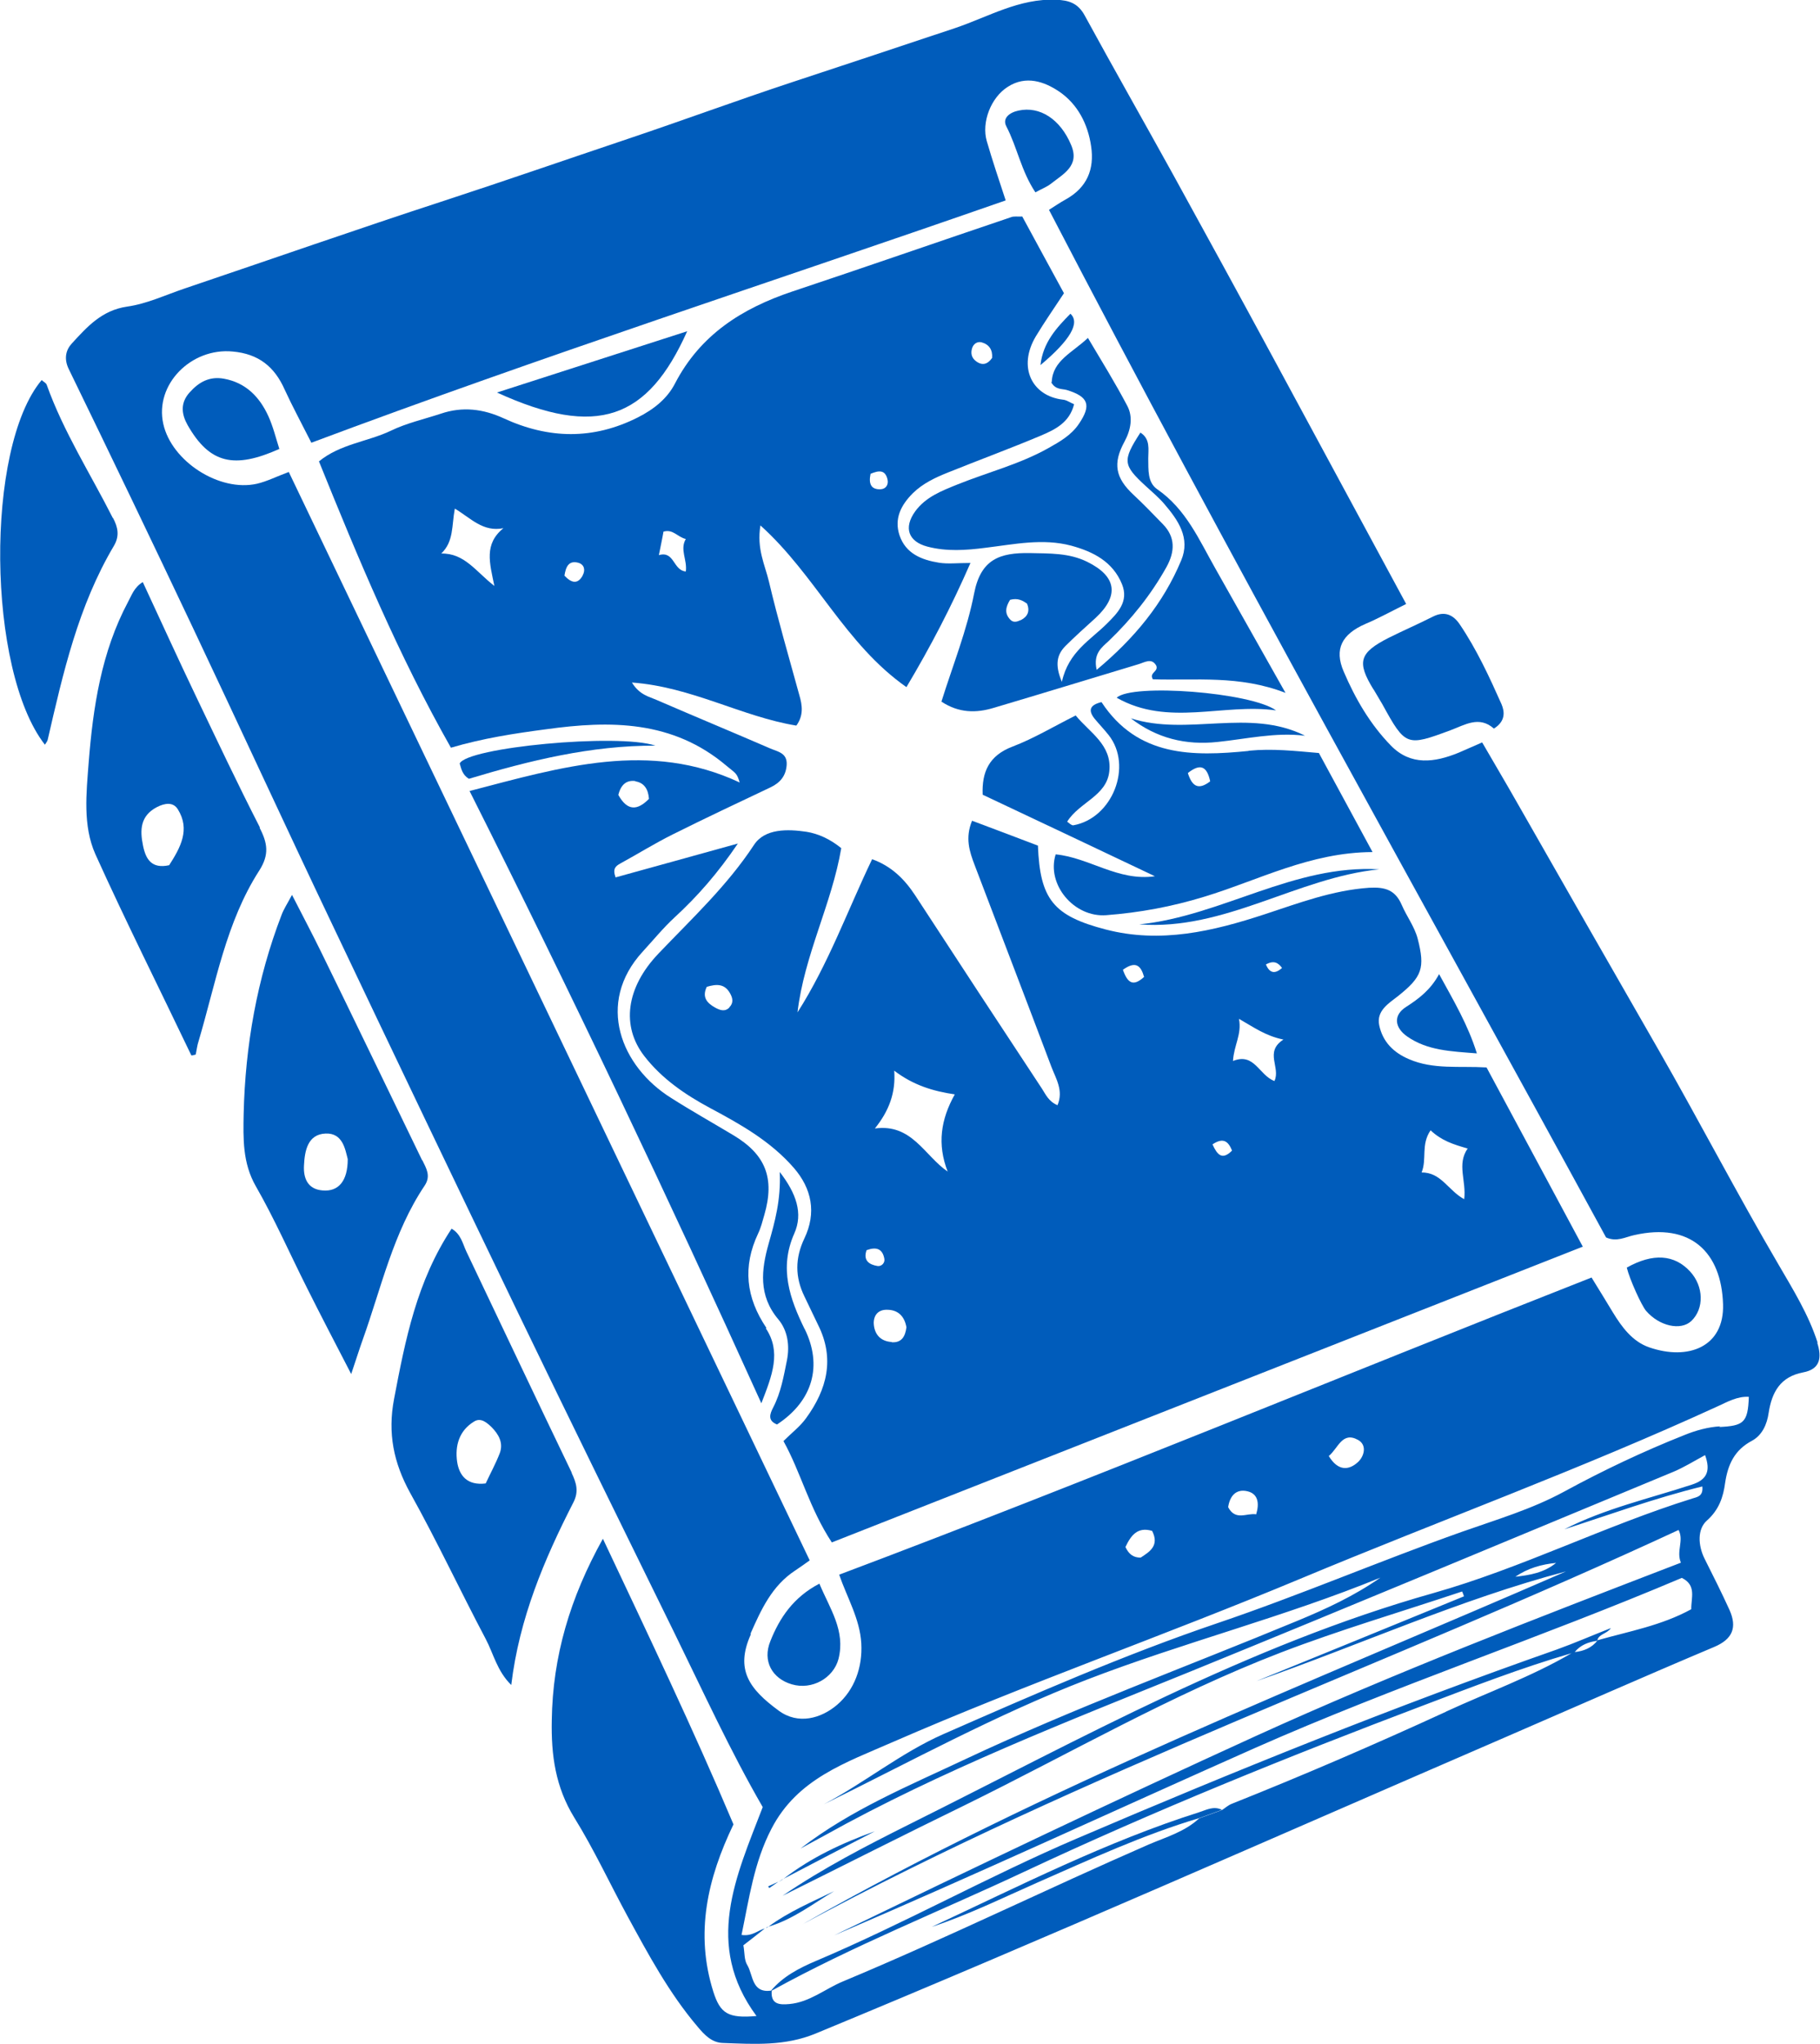 <?xml version="1.0" encoding="UTF-8"?>
<svg id="Vrstva_1" xmlns="http://www.w3.org/2000/svg" version="1.1" viewBox="0 0 79.03 88.75">
  <!-- Generator: Adobe Illustrator 29.5.0, SVG Export Plug-In . SVG Version: 2.1.0 Build 137)  -->
  <defs>
    <style>
      .st0 {
        fill: #005cbb;
      }
    </style>
  </defs>
  <path id="part" class="st0" d="M78.93,58.3c-.39-1.22-1.06-2.3-1.7-3.4-1.8-3.07-3.44-6.23-5.21-9.32-2.04-3.55-4.07-7.1-6.1-10.66-.51-.9-1.04-1.79-1.56-2.69-.42.18-.72.32-1.03.45-1.03.42-2.07.57-2.93-.31-.9-.92-1.55-2.04-2.05-3.21-.43-.99-.07-1.63.93-2.07.57-.24,1.11-.54,1.78-.87-1.96-3.62-3.85-7.13-5.75-10.64-1.45-2.68-2.91-5.35-4.38-8.02-1.27-2.3-2.57-4.58-3.83-6.89-.29-.53-.68-.66-1.24-.68-1.6-.07-2.96.75-4.39,1.23-2.36.79-4.72,1.57-7.08,2.35-2.39.79-4.75,1.66-7.13,2.46-2.65.89-5.3,1.81-7.96,2.68-3.77,1.23-7.51,2.54-11.27,3.81-.83.28-1.65.67-2.51.79-1.1.16-1.74.88-2.4,1.6-.26.28-.35.66-.14,1.1,1.82,3.74,3.62,7.49,5.4,11.25,2.04,4.31,4.03,8.64,6.08,12.94,2.66,5.6,5.33,11.18,8.02,16.76,2.25,4.66,4.53,9.3,6.81,13.94,1.25,2.55,2.43,5.13,3.83,7.55-1.16,3.02-2.56,5.97-.27,9.07-1.23.11-1.57-.11-1.87-1.04-.81-2.55-.26-4.93.87-7.28-1.74-4.12-3.68-8.18-5.67-12.4-1.43,2.57-2.18,5.11-2.22,7.88-.03,1.52.16,2.9.98,4.23.85,1.37,1.53,2.84,2.3,4.26.91,1.67,1.81,3.35,3.05,4.81.3.36.62.7,1.11.71,1.36.05,2.69.14,4.02-.41,10.02-4.14,19.93-8.53,29.87-12.83,3.05-1.32,6.08-2.66,9.14-3.95.81-.34,1.01-.85.67-1.61-.34-.75-.71-1.48-1.08-2.22-.29-.58-.32-1.29.1-1.66.53-.47.71-1.03.79-1.63.12-.81.41-1.43,1.16-1.83.45-.24.66-.72.73-1.21.14-.91.51-1.57,1.49-1.76.77-.14.82-.66.62-1.29h.02,0ZM32.59,70.92c.46-1.04.93-2.08,1.94-2.74.21-.14.42-.29.63-.44-7.57-15.83-15.08-31.5-22.62-47.25-.54.2-.95.41-1.38.51-1.63.37-3.71-.97-4.07-2.6-.38-1.71,1.21-3.31,3.01-3.14,1.13.1,1.82.66,2.26,1.65.33.72.71,1.42,1.16,2.31,9.98-3.74,20.08-7.01,30.15-10.52-.28-.85-.57-1.71-.82-2.57-.24-.82.18-1.9.91-2.36.79-.51,1.59-.23,2.24.21.79.54,1.24,1.4,1.38,2.37.15,1-.18,1.79-1.09,2.3-.27.15-.52.32-.74.46,7.82,15.06,16.12,29.8,24.19,44.61.47.21.84-.02,1.22-.1,2.45-.56,3.79.74,3.86,3,.06,1.85-1.51,2.46-3.21,1.87-.72-.25-1.18-.87-1.57-1.51-.29-.48-.59-.97-.93-1.52-10.89,4.28-21.67,8.76-32.67,12.9.34.99.9,1.92.96,2.98.06,1.04-.3,2.03-1.05,2.67-.69.59-1.69.88-2.54.25-1.28-.94-1.89-1.78-1.21-3.3v-.04h-.01ZM58.97,63.47c-.4.37-.87.4-1.27-.26.41-.34.58-1.08,1.27-.7.4.22.27.71,0,.96ZM54.55,65.74c-.41-.07-.9.3-1.22-.31.07-.47.33-.81.84-.69.46.11.52.52.38.99h0ZM49.53,67.62c-.31,0-.51-.14-.66-.46.24-.51.53-.89,1.16-.7.32.64-.1.9-.5,1.16ZM62.79,74.31c-3.07,1.41-6.17,2.75-9.31,4-.15.06-.28.18-.42.27-.33.12-.66.24-.99.36-.62.58-1.43.81-2.18,1.13-4.45,1.94-8.81,4.08-13.29,5.95-.77.32-1.44.9-2.32.98-.43.04-.82.02-.77-.58,3.55-1.96,7.32-3.45,10.98-5.17,5.65-2.65,11.44-4.99,17.28-7.2,2.14-.81,4.27-1.64,6.47-2.28-1.74,1.02-3.64,1.7-5.46,2.54h.01ZM68.38,71.72c.25-.31.6-.44.98-.49-.25.31-.59.45-.98.49ZM74.7,61.92c-.53.03-1.07.18-1.56.38-1.79.71-3.54,1.54-5.23,2.46-1.4.76-2.93,1.21-4.43,1.74-3.55,1.26-7.03,2.75-10.6,3.96-4.07,1.38-7.99,3.1-11.91,4.82-1.84.81-3.42,2.11-5.2,3.05,3.78-1.86,7.48-3.89,11.42-5.41,4.2-1.62,8.57-2.72,12.75-4.43-1.13.79-2.36,1.36-3.62,1.88-4.8,1.99-9.68,3.78-14.38,5.99-2.46,1.16-4.99,2.2-7.18,3.89.35-.19.7-.38,1.05-.57,5.1-2.84,10.53-4.94,15.92-7.13,6.99-2.85,13.95-5.76,20.92-8.65.46-.19.89-.46,1.39-.73.25.69.08,1.07-.57,1.28-1.86.61-3.78,1.04-5.54,1.94,1.98-.64,3.95-1.36,5.99-1.86.05.43-.23.46-.42.52-3.82,1.19-7.41,3.02-11.26,4.11-8.05,2.27-15.3,6.32-22.72,10.02-1.9.95-3.78,1.92-5.54,3.12,2.64-1.31,5.26-2.64,7.91-3.93,4.56-2.24,8.97-4.8,13.73-6.63,2.58-.99,5.24-1.77,7.87-2.65.03.07.06.14.08.21-3,1.23-6.01,2.46-9.01,3.68,4.49-1.57,8.82-3.54,13.44-4.76-11.17,4.86-22.53,9.29-33.16,15.32,12.27-6.62,25.42-11.26,38.05-17.12.24.47-.11.91.1,1.42-6.24,2.4-12.43,4.78-18.47,7.53-6.14,2.8-12.23,5.71-18.3,8.65,6.12-2.62,12.16-5.42,18.24-8.12,6.1-2.7,12.44-4.8,18.57-7.4.65.32.4.87.41,1.36-1.29.71-2.71.96-4.08,1.35.07-.28.42-.28.59-.53-.82.32-1.57.65-2.35.93-7.04,2.47-13.96,5.26-20.83,8.2-3.84,1.64-7.49,3.69-11.34,5.32-.71.3-1.43.67-1.95,1.29h0c-.85.11-.77-.68-1.03-1.11-.14-.22-.11-.54-.17-.86.31-.24.62-.48.93-.73-.3.08-.55.35-1.01.28.33-1.58.54-3.15,1.3-4.61,1.12-2.17,3.23-2.87,5.26-3.76,5.83-2.54,11.83-4.64,17.7-7.09,6.03-2.52,12.18-4.76,18.13-7.49.42-.19.85-.44,1.35-.41-.04,1.12-.22,1.26-1.29,1.31l.05-.03h0ZM67.57,67.85c-.53.43-1.14.53-1.77.6.54-.37,1.14-.54,1.77-.6Z"/>
  <path id="part1" class="st0" d="M33.3,83.67s-.03.02-.04.03c.02,0,.04-.02.06-.02h-.02Z"/>
  <path id="part2" class="st0" d="M18.33,50.37c-1.46-3.01-2.91-6.03-4.38-9.03-.38-.78-.79-1.55-1.27-2.49-.22.41-.36.62-.45.86-1.07,2.78-1.58,5.68-1.65,8.65-.02,1.06-.05,2.13.53,3.14.82,1.43,1.48,2.94,2.22,4.41.59,1.18,1.2,2.35,1.92,3.74.22-.65.35-1.07.5-1.49.81-2.26,1.32-4.65,2.69-6.69.28-.42.07-.75-.1-1.1,0,0-.01,0-.01,0ZM14.01,51.68c-.65-.05-.84-.53-.81-1.08.03-.64.16-1.36.94-1.39.74-.03.85.68.96,1.11,0,.95-.4,1.42-1.09,1.36Z"/>
  <path id="part3" class="st0" d="M11.29,35.93c-.96-1.87-1.85-3.76-2.76-5.66-.79-1.65-1.55-3.32-2.33-5-.38.23-.48.57-.64.86-1.16,2.18-1.52,4.57-1.71,6.98-.1,1.32-.26,2.73.29,3.97,1.33,2.94,2.78,5.83,4.17,8.74.07,0,.13-.03.19-.04.04-.19.06-.39.12-.57.75-2.52,1.19-5.17,2.64-7.42.44-.69.36-1.19.01-1.86h.02ZM7.35,37.56c-.77.17-1.02-.26-1.14-.85-.14-.68-.12-1.29.6-1.67.35-.18.71-.23.91.09.55.88.12,1.66-.38,2.44h.01Z"/>
  <path id="part4" class="st0" d="M24.83,63.94c-1.54-3.2-3.05-6.4-4.58-9.61-.16-.34-.23-.75-.64-.99-1.51,2.28-2.01,4.82-2.5,7.4-.28,1.48-.02,2.76.7,4.07,1.16,2.08,2.17,4.24,3.28,6.34.34.64.49,1.39,1.11,2,.35-2.9,1.43-5.45,2.7-7.93.24-.47.13-.84-.08-1.28h0ZM21.7,63.09c-.17.44-.4.86-.61,1.31-.81.1-1.15-.35-1.24-.94-.1-.7.09-1.36.74-1.75.29-.18.55.05.75.24.31.31.53.69.36,1.14Z"/>
  <path id="part5" class="st0" d="M4.9,22.49c-.97-1.92-2.14-3.74-2.87-5.78-.03-.09-.15-.14-.22-.21-2.47,2.93-2.38,12.6.14,15.83.05-.08.1-.14.12-.21.67-2.91,1.33-5.82,2.88-8.43.25-.43.17-.8-.04-1.2,0,0-.01,0-.01,0Z"/>
  <path id="part6" class="st0" d="M59.64,29.92c.13.22.26.44.39.66,1,1.82,1.05,1.83,2.96,1.12.62-.23,1.24-.64,1.88-.07.51-.32.47-.73.33-1.06-.53-1.19-1.08-2.38-1.81-3.46-.28-.42-.66-.6-1.17-.34-.63.32-1.28.6-1.92.92-1.28.65-1.39,1.05-.66,2.24h0Z"/>
  <path id="part7" class="st0" d="M52.08,78.67c-4.04,1.28-7.8,3.2-11.62,4.98,1.58-.52,3.08-1.26,4.6-1.93,2.3-1.01,4.59-2.07,7.01-2.79.33-.12.66-.24.99-.36-.35-.18-.67,0-.98.1Z"/>
  <path id="part8" class="st0" d="M68.74,54.14c-1.43-2.67-2.82-5.25-4.19-7.8-1.19-.07-2.31.1-3.37-.36-.68-.29-1.14-.76-1.29-1.47-.13-.63.41-.95.82-1.27,1.04-.83,1.18-1.21.85-2.49-.14-.53-.48-.97-.69-1.46-.28-.65-.71-.79-1.42-.75-1.59.11-3.04.66-4.53,1.15-2.25.74-4.53,1.28-6.91.66-2.27-.59-2.85-1.31-2.94-3.64-.92-.35-1.87-.71-2.86-1.08-.31.75-.11,1.34.11,1.92,1.11,2.92,2.23,5.83,3.33,8.75.2.53.54,1.04.27,1.68-.38-.16-.51-.46-.67-.71-1.84-2.79-3.68-5.59-5.51-8.4-.46-.7-1.03-1.27-1.87-1.57-1.07,2.23-1.9,4.55-3.24,6.65.29-2.48,1.49-4.71,1.9-7.13-.49-.4-1.01-.63-1.51-.71-.81-.12-1.81-.15-2.28.57-1.17,1.78-2.7,3.2-4.15,4.72-1.41,1.48-1.62,3.15-.61,4.45.76.98,1.77,1.67,2.85,2.25,1.33.71,2.63,1.44,3.64,2.6.78.9.99,1.95.46,3.06-.41.86-.41,1.68,0,2.52.2.41.39.82.59,1.23.74,1.47.39,2.81-.52,4.06-.26.36-.63.64-.98.99.76,1.37,1.12,2.91,2.1,4.4,10.85-4.27,21.69-8.54,32.61-12.84v.02h0ZM62.12,49.07c.48.45.98.61,1.61.79-.48.69-.05,1.4-.15,2.2-.7-.38-1-1.17-1.85-1.16.24-.59-.04-1.2.39-1.83ZM55.67,42.02c-.31.28-.54.23-.7-.15.34-.19.53-.08.7.15ZM53.8,44.23c.65.37,1.15.74,1.93.9-.84.54-.11,1.21-.39,1.8-.67-.25-.87-1.25-1.8-.87.04-.69.39-1.15.26-1.83ZM53.5,49.95c-.43.43-.64.19-.85-.27.48-.32.69-.12.85.27ZM49.68,42.41c-.48.44-.72.26-.92-.31.56-.4.78-.18.92.31ZM38.72,58.26c-.49-.03-.76-.34-.78-.82,0-.37.22-.59.58-.58.49,0,.76.3.84.76-.05.4-.21.68-.64.65h0ZM38.83,46.48c.81.62,1.67.89,2.63,1.03-.61,1.09-.77,2.16-.31,3.35-1.01-.69-1.55-2.09-3.16-1.87.61-.76.91-1.54.84-2.51ZM37.64,54.27c.41-.15.68-.06.76.37.04.19-.13.35-.3.32-.36-.06-.63-.24-.47-.69h.01ZM31.67,43.74c-.2.2-.42.11-.62,0-.34-.19-.58-.44-.36-.9.41-.12.77-.15,1.01.28.12.21.16.42-.03.61h0Z"/>
  <path id="part9" class="st0" d="M33.28,57.65c-.89-1.32-1.04-2.66-.36-4.1.12-.25.19-.53.27-.81.46-1.59.06-2.62-1.35-3.46-.9-.54-1.81-1.05-2.69-1.61-2.18-1.36-3.3-4.12-1.24-6.36.46-.5.89-1.03,1.39-1.49,1-.92,1.88-1.93,2.74-3.2-1.88.52-3.6,1-5.31,1.47-.14-.39.01-.49.2-.6.77-.42,1.52-.89,2.31-1.28,1.4-.7,2.81-1.36,4.22-2.03.42-.2.67-.5.7-.98.03-.52-.4-.57-.72-.71-1.64-.71-3.28-1.39-4.92-2.1-.34-.15-.75-.22-1.08-.76,2.6.19,4.76,1.48,7.14,1.87.32-.44.26-.88.13-1.32-.45-1.64-.93-3.28-1.32-4.93-.17-.72-.54-1.42-.37-2.44,2.4,2.16,3.67,5.15,6.34,7.02,1.06-1.78,1.95-3.49,2.78-5.39-.57,0-.97.05-1.36-.01-.75-.12-1.45-.39-1.72-1.19-.24-.72.06-1.31.58-1.83.44-.43.98-.68,1.53-.9,1.34-.54,2.7-1.04,4.03-1.6.61-.26,1.24-.56,1.44-1.36-.19-.08-.33-.19-.49-.2-1.34-.16-1.97-1.41-1.17-2.75.38-.63.8-1.23,1.22-1.87-.61-1.11-1.21-2.23-1.81-3.33-.22.01-.37-.02-.49.03-3.17,1.07-6.33,2.17-9.51,3.23-2.17.73-3.98,1.87-5.08,3.99-.34.66-.92,1.12-1.61,1.47-1.94.98-3.88.94-5.83.04-.89-.41-1.79-.52-2.73-.2-.73.24-1.49.41-2.17.74-1.01.48-2.19.57-3.12,1.33,1.71,4.23,3.44,8.39,5.73,12.43,1.39-.41,2.76-.62,4.13-.8,2.8-.39,5.5-.39,7.83,1.58.42.35.45.31.58.73-3.91-1.83-7.71-.68-11.73.37,4.43,8.81,8.59,17.57,12.67,26.58.47-1.21.88-2.23.19-3.26h.03ZM42.22,15.09c.07-.18.23-.27.4-.23.33.09.49.33.46.68-.19.27-.42.35-.7.14-.2-.15-.24-.36-.16-.59ZM37.8,20.57c.36-.15.64-.19.74.25.05.23-.08.41-.3.42-.41.02-.53-.23-.44-.66h0ZM28.81,23.08c.42-.12.6.23.97.32-.27.46.07.9,0,1.41-.56-.05-.49-.91-1.17-.71.08-.41.15-.72.2-1.02ZM21.47,25.44c-.82-.64-1.3-1.43-2.31-1.41.55-.52.45-1.21.59-1.95.69.41,1.22,1.03,2.11.85-.85.69-.6,1.5-.39,2.52h0ZM25.3,24.99c-.21.37-.47.34-.79,0,.06-.38.18-.67.6-.56.28.08.31.34.19.55h0ZM27.59,33.92c.38.06.56.34.59.76-.49.5-.93.55-1.33-.17.11-.45.36-.66.75-.6h-.01Z"/>
  <path id="part10" class="st0" d="M45.65,16.6c.19.33.46.27.67.33.95.29,1.08.66.53,1.47-.33.49-.82.77-1.32,1.05-1.24.7-2.63,1.05-3.95,1.58-.69.28-1.38.54-1.84,1.17-.51.71-.3,1.31.53,1.53.84.22,1.68.16,2.53.05,1.24-.15,2.48-.42,3.72-.09.95.26,1.8.69,2.2,1.67.31.76-.2,1.26-.65,1.71-.72.72-1.67,1.22-1.96,2.53-.32-.75-.21-1.19.16-1.56.42-.42.87-.82,1.31-1.22,1.03-.96.91-1.8-.37-2.43-.79-.39-1.63-.36-2.49-.38-1.3-.02-2.13.26-2.42,1.75-.31,1.6-.93,3.13-1.42,4.7.76.5,1.51.5,2.27.27,2.09-.62,4.18-1.26,6.27-1.89.28-.08.59-.3.79.06.1.27-.32.29-.15.59,1.85.06,3.75-.19,5.76.59-1.1-1.95-2.07-3.67-3.04-5.39-.71-1.25-1.28-2.59-2.53-3.45-.43-.3-.38-.85-.39-1.34,0-.39.1-.84-.34-1.12-.79,1.22-.76,1.41.23,2.32.27.25.56.49.8.77.61.71,1.15,1.49.74,2.46-.78,1.87-2.03,3.38-3.67,4.75-.16-.71.22-.97.52-1.25.99-.95,1.84-2.01,2.51-3.21.37-.67.4-1.3-.16-1.87-.42-.43-.83-.86-1.26-1.26-.8-.74-.92-1.37-.4-2.32.27-.5.38-1.06.12-1.55-.52-.99-1.11-1.94-1.71-2.95-.67.64-1.53.98-1.57,1.91,0,0-.02.02-.02.02ZM44.32,26.92c-.15.07-.32.13-.46-.03-.25-.27-.19-.54,0-.85.34-.09.55.03.74.17.13.33.02.56-.27.71h-.01Z"/>
  <path id="part11" class="st0" d="M54.22,32.6c-2.42.24-4.82.27-6.39-2.12-.49.12-.6.34-.3.72.2.24.41.46.61.71,1.06,1.34.17,3.62-1.54,3.92-.08,0-.18-.1-.26-.16.53-.85,1.72-1.11,1.83-2.19.12-1.15-.86-1.68-1.46-2.42-.96.48-1.82,1-2.74,1.35-1.03.39-1.34,1.11-1.3,2.09,2.52,1.19,5,2.36,7.48,3.54-1.6.23-2.85-.81-4.31-.95-.41,1.31.8,2.75,2.2,2.64,1.44-.11,2.85-.37,4.25-.8,2.37-.72,4.6-1.93,7.31-1.94-.82-1.51-1.58-2.92-2.33-4.3-1.05-.09-2.02-.2-3.03-.1h-.02ZM51.58,33.56c.54-.43.83-.3.97.36-.52.4-.79.21-.97-.36Z"/>
  <path id="part12" class="st0" d="M29.84,14.38c-2.7.87-5.38,1.73-8.26,2.66,4.35,1.99,6.55,1.16,8.26-2.66Z"/>
  <path id="part13" class="st0" d="M9.72,16.44c-.62-.11-1.08.14-1.49.6-.42.47-.34.96-.08,1.42.96,1.68,2.03,1.9,3.98,1.03-.15-.47-.27-.97-.48-1.43-.38-.83-.98-1.45-1.93-1.62Z"/>
  <path id="part14" class="st0" d="M34.94,57.7c-.64-1.31-1.12-2.64-.45-4.15.39-.87.09-1.74-.63-2.67.05,1.22-.21,2.15-.48,3.1-.32,1.13-.46,2.26.42,3.3.4.48.5,1.13.37,1.78-.14.69-.26,1.39-.59,2.03-.15.29-.26.58.16.75,1.57-1.03,1.98-2.57,1.2-4.15h0Z"/>
  <path id="part15" class="st0" d="M36.41,72.02c.31-1.23-.37-2.17-.83-3.27-1.13.59-1.73,1.49-2.13,2.5-.35.86.08,1.62.93,1.87.88.26,1.81-.27,2.03-1.1Z"/>
  <path id="part16" class="st0" d="M73.44,57.35c.57-.54.54-1.51-.05-2.15-.68-.74-1.61-.81-2.75-.17.12.5.64,1.65.84,1.88.57.66,1.5.87,1.96.44Z"/>
  <path id="part17" class="st0" d="M44.96,8.35c.27-.15.49-.23.67-.37.54-.43,1.27-.78.88-1.69-.47-1.12-1.36-1.69-2.28-1.49-.39.08-.72.33-.53.69.47.9.64,1.93,1.26,2.86Z"/>
  <path id="part18" class="st0" d="M61.11,45c.88.61,1.89.64,3.02.73-.39-1.25-1-2.27-1.64-3.44-.37.68-.87,1.06-1.43,1.42-.57.36-.51.9.05,1.29Z"/>
  <path id="part19" class="st0" d="M49.47,40.13c3.72.28,6.85-2.03,10.42-2.39-3.71-.22-6.85,2.03-10.42,2.39Z"/>
  <path id="part20" class="st0" d="M19.96,33.14c.07.23.11.49.4.67,2.62-.79,5.31-1.45,8.1-1.44-1.64-.55-8.21.08-8.5.78h0Z"/>
  <path id="part21" class="st0" d="M55.41,30.84c-1.1-.79-6.26-1.18-6.92-.55,2.23,1.27,4.63.23,6.92.55Z"/>
  <path id="part22" class="st0" d="M49.1,31.18c1.12.87,2.39,1.18,3.77,1.03,1.26-.13,2.51-.43,3.8-.27-2.43-1.22-5.1.04-7.58-.76,0,0,0,0,.01,0Z"/>
  <path id="part23" class="st0" d="M46.48,13.62c-.61.62-1.19,1.25-1.3,2.23,1.3-1.09,1.73-1.84,1.3-2.23Z"/>
  <path id="part24" class="st0" d="M37.99,79.5c-1.42.51-2.77,1.14-3.96,2.06,1.32-.69,2.64-1.38,3.96-2.06Z"/>
  <path id="part25" class="st0" d="M33.91,81.64s.08-.05.12-.08c-.04.02-.09.05-.13.07h.02,0Z"/>
  <path id="part26" class="st0" d="M33.37,83.64c1.06-.31,1.92-.99,2.85-1.54-.97.47-1.97.89-2.85,1.54Z"/>
  <path id="part27" class="st0" d="M33.3,83.67h0s.04-.01.06-.03c-.03,0-.05.02-.08.03h.02Z"/>
  <path id="part28" class="st0" d="M33.41,81.96c.13-.09.26-.18.39-.27-.15.07-.29.13-.44.2,0,.02.03.05.04.07h0Z"/>
  <path id="part29" class="st0" d="M33.91,81.64h0s-.06.03-.09.05c.03-.01.07-.03.1-.05h0Z"/>
</svg>